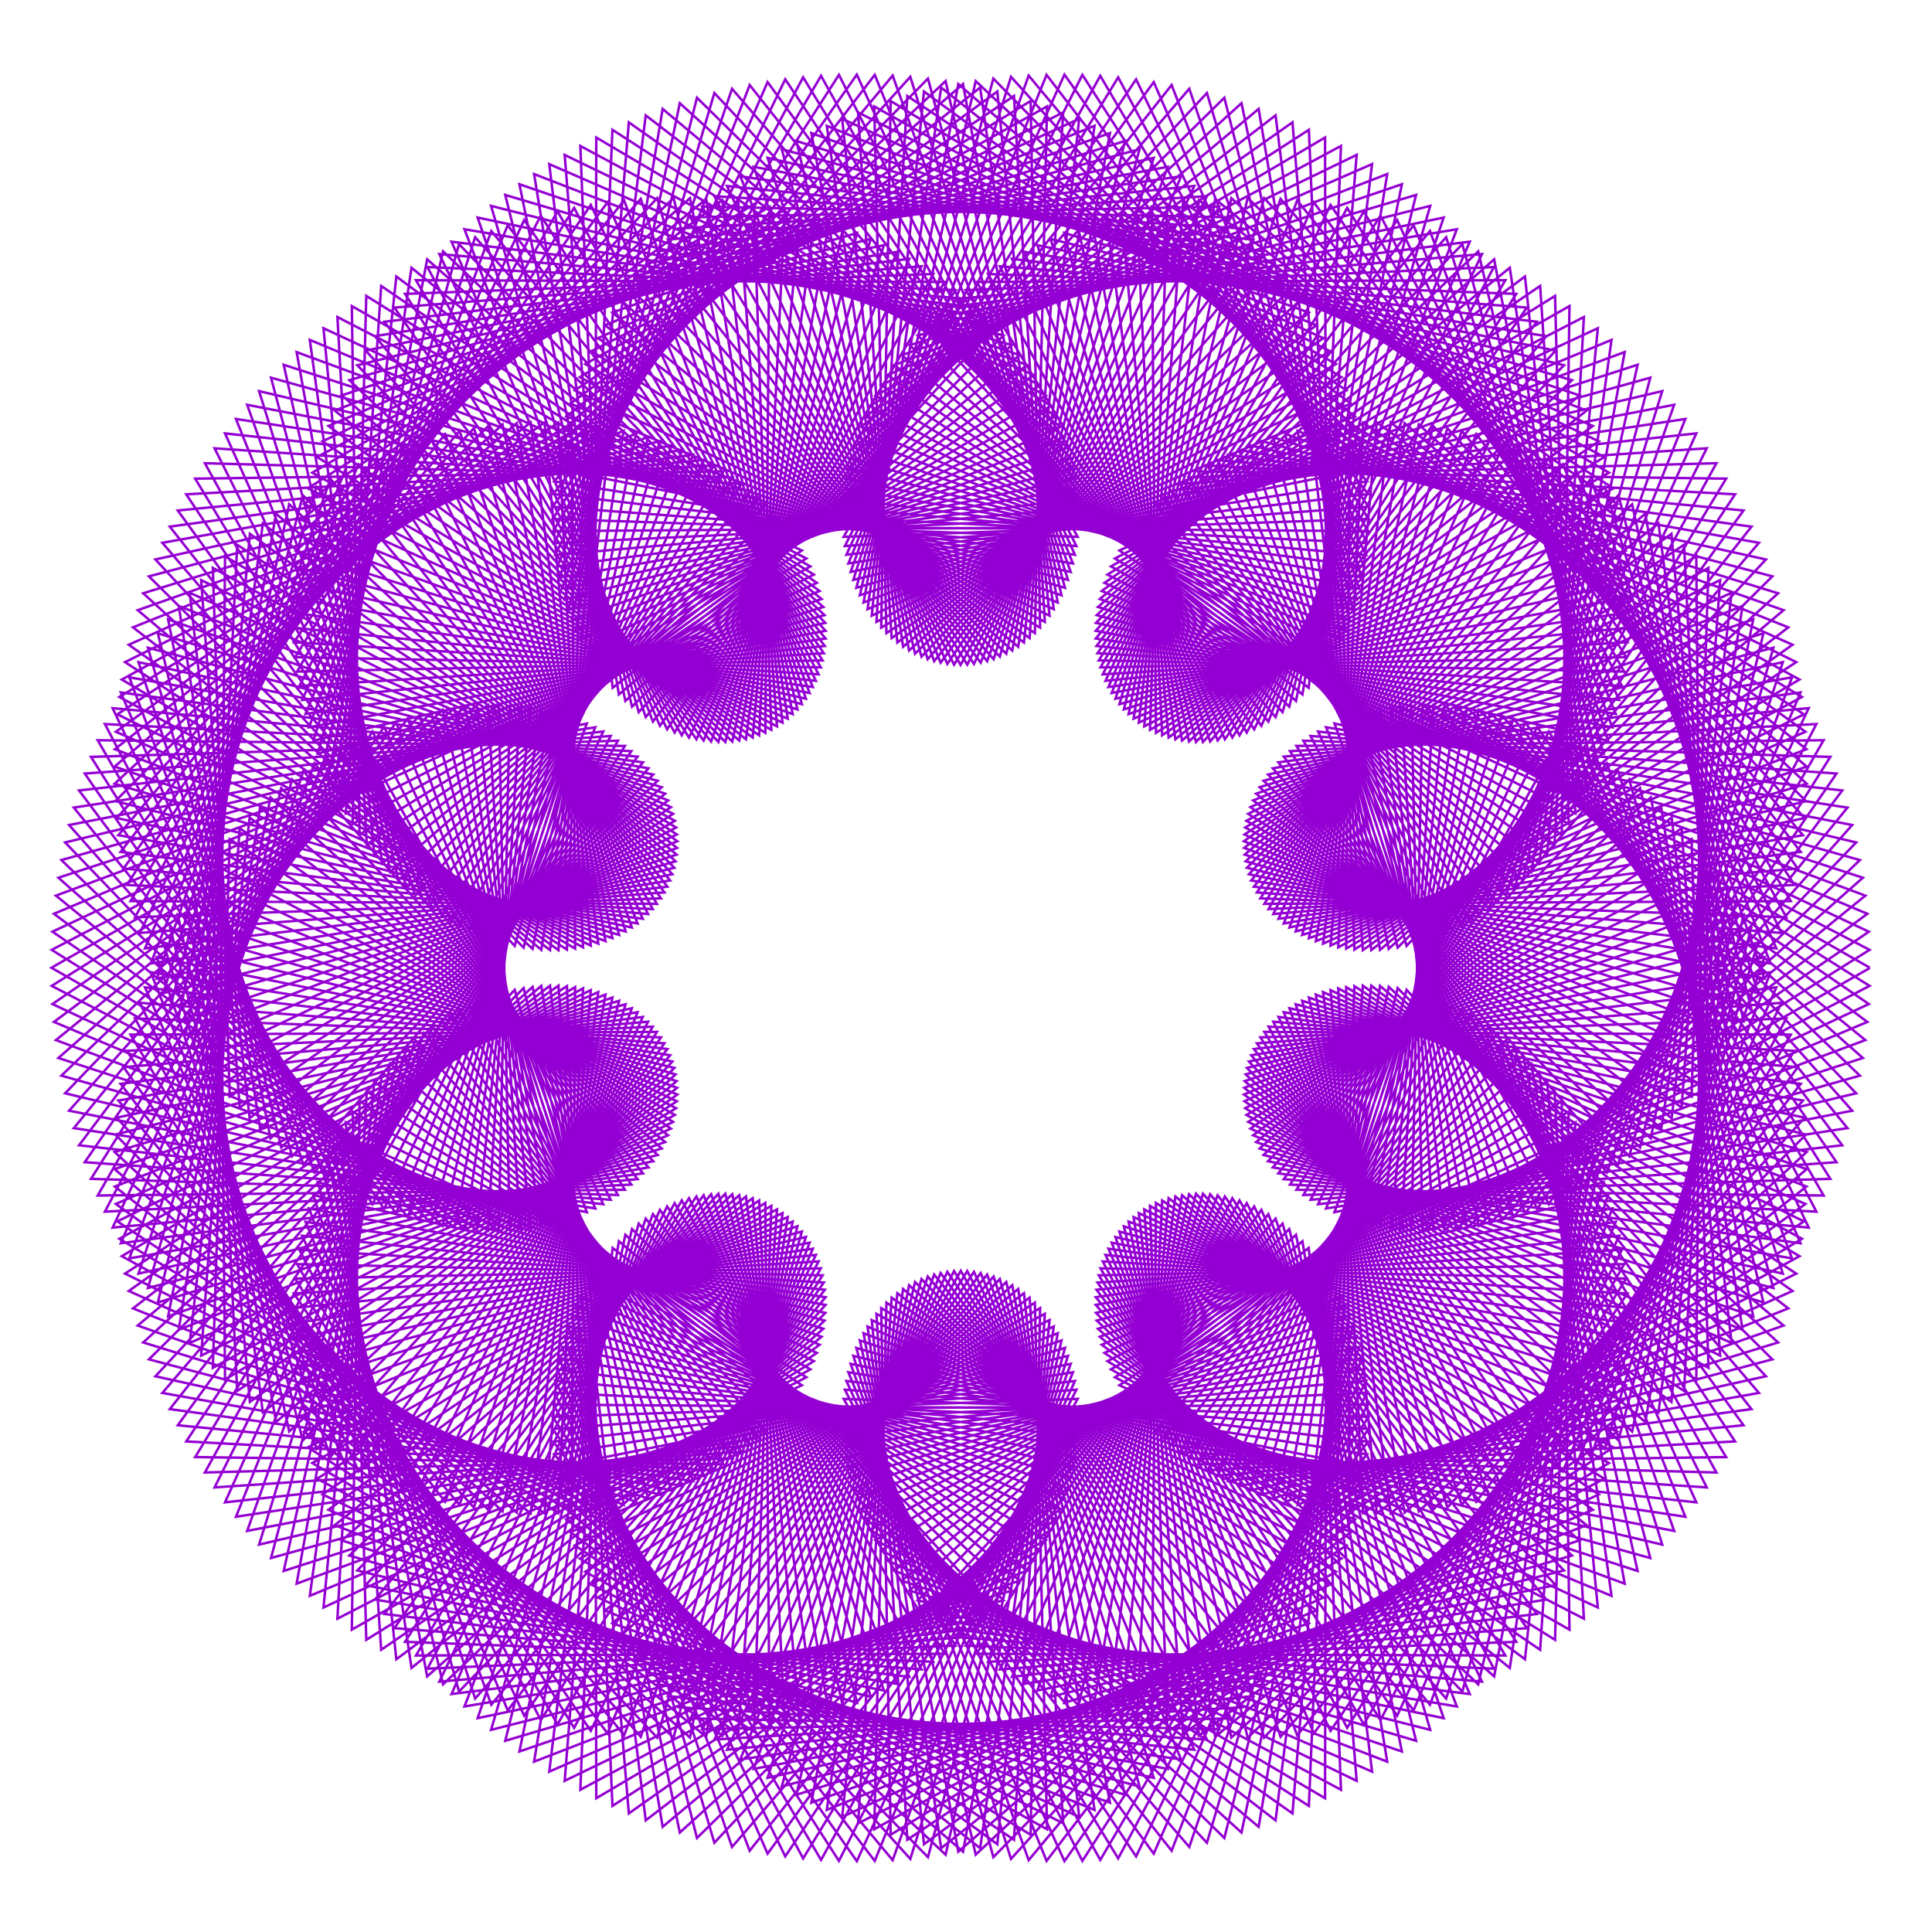<?xml version="1.0" encoding="utf-8"  standalone="no"?>
<svg 
 width="777" height="777"
 viewBox="0 0 777 777"
 xmlns="http://www.w3.org/2000/svg"
 xmlns:xlink="http://www.w3.org/1999/xlink"
>

<title>Gnuplot</title>
<desc>Produced by GNUPLOT 5.2 patchlevel 7 </desc>

<g id="gnuplot_canvas">

<rect x="0" y="0" width="777" height="777" fill="none"/>
<defs>

	<circle id='gpDot' r='0.5' stroke-width='0.5' stroke='currentColor'/>
	<path id='gpPt0' stroke-width='0.222' stroke='currentColor' d='M-1,0 h2 M0,-1 v2'/>
	<path id='gpPt1' stroke-width='0.222' stroke='currentColor' d='M-1,-1 L1,1 M1,-1 L-1,1'/>
	<path id='gpPt2' stroke-width='0.222' stroke='currentColor' d='M-1,0 L1,0 M0,-1 L0,1 M-1,-1 L1,1 M-1,1 L1,-1'/>
	<rect id='gpPt3' stroke-width='0.222' stroke='currentColor' x='-1' y='-1' width='2' height='2'/>
	<rect id='gpPt4' stroke-width='0.222' stroke='currentColor' fill='currentColor' x='-1' y='-1' width='2' height='2'/>
	<circle id='gpPt5' stroke-width='0.222' stroke='currentColor' cx='0' cy='0' r='1'/>
	<use xlink:href='#gpPt5' id='gpPt6' fill='currentColor' stroke='none'/>
	<path id='gpPt7' stroke-width='0.222' stroke='currentColor' d='M0,-1.33 L-1.33,0.67 L1.33,0.67 z'/>
	<use xlink:href='#gpPt7' id='gpPt8' fill='currentColor' stroke='none'/>
	<use xlink:href='#gpPt7' id='gpPt9' stroke='currentColor' transform='rotate(180)'/>
	<use xlink:href='#gpPt9' id='gpPt10' fill='currentColor' stroke='none'/>
	<use xlink:href='#gpPt3' id='gpPt11' stroke='currentColor' transform='rotate(45)'/>
	<use xlink:href='#gpPt11' id='gpPt12' fill='currentColor' stroke='none'/>
	<path id='gpPt13' stroke-width='0.222' stroke='currentColor' d='M0,1.330 L1.265,0.411 L0.782,-1.067 L-0.782,-1.076 L-1.265,0.411 z'/>
	<use xlink:href='#gpPt13' id='gpPt14' fill='currentColor' stroke='none'/>
	<filter id='textbox' filterUnits='objectBoundingBox' x='0' y='0' height='1' width='1'>
	  <feFlood flood-color='white' flood-opacity='1' result='bgnd'/>
	  <feComposite in='SourceGraphic' in2='bgnd' operator='atop'/>
	</filter>
	<filter id='greybox' filterUnits='objectBoundingBox' x='0' y='0' height='1' width='1'>
	  <feFlood flood-color='lightgrey' flood-opacity='1' result='grey'/>
	  <feComposite in='SourceGraphic' in2='grey' operator='atop'/>
	</filter>
</defs>
<g fill="none" color="white" stroke="currentColor" stroke-width="1.00" stroke-linecap="butt" stroke-linejoin="miter">
</g>
<g fill="none" color="black" stroke="currentColor" stroke-width="1.00" stroke-linecap="butt" stroke-linejoin="miter">
</g>
<g fill="none" color="black" stroke="currentColor" stroke-width="1.00" stroke-linecap="butt" stroke-linejoin="miter">
</g>
	<g id="gnuplot_plot_1" ><title>real(z(t)),imag(z(t))</title>
<g fill="none" color="black" stroke="currentColor" stroke-width="1.00" stroke-linecap="butt" stroke-linejoin="miter">
	<path stroke='rgb(148,   0, 211)'  d='M752.0,389.2 L567.7,283.8 L572.1,494.9 L751.9,382.0 L563.5,284.1 L576.5,494.9 L751.6,374.7 L559.3,284.6
		L580.9,494.7 L751.0,367.5 L555.3,285.3 L585.5,494.3 L750.2,360.2 L551.3,286.1 L590.0,493.7 L749.2,353.0
		L547.5,287.1 L594.7,493.0 L748.0,345.9 L543.8,288.3 L599.3,492.0 L746.5,338.8 L540.2,289.5 L604.0,490.8
		L744.9,331.8 L536.7,291.0 L608.7,489.5 L743.0,324.8 L533.3,292.5 L613.4,487.9 L740.9,317.9 L530.1,294.2
		L618.2,486.2 L738.6,311.1 L527.1,296.0 L622.9,484.3 L736.1,304.4 L524.2,297.9 L627.6,482.1 L733.4,297.7
		L521.4,300.0 L632.3,479.8 L730.5,291.2 L518.8,302.1 L637.0,477.2 L727.4,284.8 L516.3,304.3 L641.6,474.5
		L724.1,278.5 L514.1,306.6 L646.2,471.5 L720.7,272.4 L511.9,309.0 L650.7,468.4 L717.0,266.3 L510.0,311.5
		L655.2,465.0 L713.2,260.5 L508.2,314.0 L659.6,461.5 L709.2,254.7 L506.6,316.6 L663.9,457.8 L705.1,249.1
		L505.2,319.2 L668.1,453.8 L700.8,243.7 L504.0,321.9 L672.3,449.7 L696.4,238.4 L502.9,324.6 L676.3,445.4
		L691.8,233.3 L502.0,327.3 L680.3,441.0 L687.1,228.4 L501.3,330.1 L684.1,436.3 L682.2,223.7 L500.8,332.8
		L687.8,431.5 L677.3,219.1 L500.5,335.6 L691.3,426.6 L672.2,214.7 L500.3,338.3 L694.8,421.4 L667.0,210.5
		L500.4,341.0 L698.0,416.1 L661.7,206.6 L500.6,343.7 L701.2,410.7 L656.4,202.8 L501.0,346.4 L704.2,405.1
		L650.9,199.2 L501.5,349.0 L707.0,399.4 L645.4,195.8 L502.3,351.6 L709.6,393.5 L639.8,192.6 L503.2,354.1
		L712.1,387.5 L634.1,189.6 L504.3,356.6 L714.4,381.4 L628.5,186.8 L505.5,358.9 L716.5,375.2 L622.7,184.3
		L506.9,361.3 L718.4,368.9 L616.9,181.9 L508.5,363.5 L720.2,362.4 L611.2,179.8 L510.2,365.6 L721.7,355.9
		L605.3,177.9 L512.1,367.6 L723.0,349.3 L599.5,176.1 L514.2,369.5 L724.2,342.6 L593.7,174.6 L516.3,371.4
		L725.1,335.9 L587.9,173.3 L518.6,373.0 L725.8,329.0 L582.1,172.2 L521.1,374.6 L726.3,322.2 L576.4,171.4
		L523.7,376.0 L726.6,315.2 L570.6,170.7 L526.4,377.3 L726.6,308.3 L564.9,170.2 L529.2,378.5 L726.5,301.3
		L559.3,169.9 L532.1,379.5 L726.1,294.3 L553.7,169.9 L535.1,380.3 L725.5,287.3 L548.2,170.0 L538.2,381.0
		L724.7,280.3 L542.8,170.3 L541.4,381.5 L723.7,273.3 L537.4,170.8 L544.7,381.9 L722.4,266.3 L532.1,171.5
		L548.1,382.1 L720.9,259.3 L527.0,172.3 L551.5,382.1 L719.2,252.3 L521.9,173.3 L555.0,382.0 L717.3,245.4
		L516.9,174.5 L558.5,381.6 L715.1,238.6 L512.1,175.9 L562.1,381.1 L712.8,231.8 L507.3,177.4 L565.7,380.4
		L710.2,225.0 L502.7,179.1 L569.4,379.5 L707.4,218.3 L498.3,180.9 L573.1,378.4 L704.4,211.8 L493.9,182.9
		L576.8,377.2 L701.2,205.3 L489.7,185.0 L580.4,375.7 L697.8,198.8 L485.7,187.2 L584.1,374.1 L694.2,192.5
		L481.8,189.6 L587.8,372.2 L690.3,186.3 L478.1,192.0 L591.5,370.2 L686.4,180.3 L474.5,194.6 L595.1,368.0
		L682.2,174.3 L471.1,197.3 L598.7,365.6 L677.8,168.5 L467.9,200.1 L602.2,363.0 L673.3,162.8 L464.8,202.9
		L605.7,360.2 L668.5,157.3 L461.9,205.8 L609.2,357.2 L663.7,151.9 L459.2,208.8 L612.5,354.0 L658.6,146.7
		L456.7,211.9 L615.8,350.7 L653.4,141.6 L454.3,215.0 L619.0,347.2 L648.1,136.7 L452.2,218.2 L622.2,343.5
		L642.6,132.0 L450.2,221.4 L625.2,339.6 L637.0,127.5 L448.4,224.6 L628.1,335.6 L631.2,123.1 L446.8,227.8
		L630.9,331.4 L625.4,119.0 L445.4,231.1 L633.6,327.1 L619.4,115.0 L444.2,234.4 L636.1,322.6 L613.3,111.2
		L443.1,237.7 L638.5,317.9 L607.2,107.7 L442.3,240.9 L640.8,313.1 L600.9,104.3 L441.6,244.1 L642.9,308.1
		L594.5,101.1 L441.1,247.4 L644.9,303.1 L588.1,98.2 L440.8,250.5 L646.7,297.9 L581.6,95.4 L440.7,253.7
		L648.4,292.5 L575.1,92.9 L440.7,256.8 L649.8,287.1 L568.5,90.6 L441.0,259.8 L651.2,281.5 L561.9,88.5
		L441.4,262.7 L652.3,275.9 L555.2,86.7 L441.9,265.6 L653.2,270.1 L548.5,85.0 L442.6,268.4 L654.0,264.3
		L541.8,83.6 L443.5,271.2 L654.5,258.3 L535.1,82.4 L444.6,273.8 L654.9,252.4 L528.4,81.4 L445.8,276.3
		L655.1,246.3 L521.7,80.6 L447.1,278.7 L655.0,240.2 L515.0,80.0 L448.6,281.0 L654.8,234.0 L508.4,79.7
		L450.2,283.2 L654.3,227.8 L501.8,79.6 L452.0,285.3 L653.7,221.5 L495.2,79.7 L453.9,287.2 L652.8,215.3
		L488.7,80.0 L455.9,289.0 L651.7,209.0 L482.2,80.5 L458.0,290.6 L650.4,202.7 L475.8,81.2 L460.2,292.1
		L648.9,196.4 L469.5,82.1 L462.5,293.5 L647.1,190.1 L463.2,83.2 L464.9,294.7 L645.2,183.8 L457.1,84.5
		L467.4,295.7 L643.0,177.5 L451.1,86.0 L470.0,296.6 L640.6,171.3 L445.1,87.7 L472.7,297.3 L638.1,165.1
		L439.3,89.5 L475.4,297.8 L635.2,159.0 L433.6,91.5 L478.2,298.2 L632.2,152.9 L428.0,93.7 L481.0,298.4
		L629.0,146.9 L422.5,96.1 L483.8,298.4 L625.6,141.0 L417.2,98.6 L486.7,298.2 L621.9,135.2 L412.0,101.3
		L489.7,297.8 L618.1,129.4 L407.0,104.1 L492.6,297.3 L614.1,123.7 L402.1,107.1 L495.6,296.6 L609.8,118.2
		L397.4,110.2 L498.5,295.7 L605.4,112.7 L392.8,113.4 L501.4,294.6 L600.8,107.4 L388.4,116.7 L504.4,293.3
		L596.0,102.2 L384.2,120.2 L507.3,291.9 L591.1,97.2 L380.2,123.7 L510.1,290.2 L585.9,92.2 L376.3,127.4
		L513.0,288.4 L580.6,87.5 L372.6,131.1 L515.8,286.4 L575.2,82.8 L369.1,134.9 L518.5,284.2 L569.5,78.4
		L365.8,138.8 L521.2,281.9 L563.8,74.1 L362.7,142.8 L523.8,279.3 L557.9,70.0 L359.7,146.8 L526.3,276.6
		L551.8,66.0 L357.0,150.8 L528.7,273.8 L545.6,62.3 L354.4,154.9 L531.0,270.7 L539.3,58.7 L352.1,159.1
		L533.3,267.5 L532.9,55.3 L349.9,163.2 L535.4,264.2 L526.4,52.2 L348.0,167.4 L537.4,260.7 L519.8,49.2
		L346.2,171.6 L539.3,257.0 L513.0,46.4 L344.6,175.8 L541.1,253.3 L506.2,43.8 L343.3,180.0 L542.7,249.3
		L499.3,41.5 L342.1,184.1 L544.2,245.3 L492.4,39.3 L341.1,188.3 L545.6,241.1 L485.4,37.4 L340.3,192.4
		L546.7,236.8 L478.3,35.7 L339.7,196.4 L547.8,232.3 L471.2,34.2 L339.3,200.5 L548.6,227.8 L464.0,33.0
		L339.0,204.4 L549.4,223.2 L456.9,31.9 L338.9,208.3 L549.9,218.4 L449.7,31.1 L339.1,212.1 L550.2,213.6
		L442.5,30.5 L339.3,215.9 L550.4,208.7 L435.3,30.1 L339.8,219.6 L550.4,203.8 L428.1,30.0 L340.4,223.1
		L550.2,198.7 L420.9,30.1 L341.2,226.6 L549.8,193.6 L413.7,30.4 L342.1,230.0 L549.2,188.5 L406.6,30.9
		L343.2,233.2 L548.4,183.3 L399.5,31.6 L344.4,236.4 L547.4,178.1 L392.4,32.6 L345.8,239.4 L546.3,172.8
		L385.4,33.8 L347.3,242.3 L544.9,167.5 L378.5,35.2 L348.9,245.0 L543.3,162.3 L371.6,36.8 L350.6,247.6
		L541.5,157.0 L364.9,38.6 L352.5,250.1 L539.5,151.7 L358.2,40.6 L354.4,252.4 L537.3,146.4 L351.6,42.8
		L356.5,254.6 L534.8,141.2 L345.1,45.2 L358.6,256.6 L532.2,136.0 L338.7,47.8 L360.9,258.4 L529.4,130.8
		L332.5,50.6 L363.2,260.1 L526.4,125.7 L326.3,53.5 L365.6,261.6 L523.1,120.6 L320.3,56.7 L368.0,262.9
		L519.7,115.6 L314.4,60.0 L370.6,264.1 L516.1,110.7 L308.7,63.5 L373.1,265.1 L512.3,105.9 L303.1,67.1
		L375.7,265.9 L508.2,101.1 L297.7,70.9 L378.3,266.5 L504.0,96.4 L292.4,74.8 L381.0,267.0 L499.6,91.9
		L287.3,78.9 L383.7,267.3 L495.1,87.4 L282.4,83.1 L386.3,267.4 L490.3,83.1 L277.6,87.4 L389.0,267.3
		L485.4,78.9 L273.1,91.9 L391.7,267.0 L480.3,74.8 L268.7,96.4 L394.4,266.5 L475.0,70.9 L264.5,101.1
		L397.0,265.9 L469.6,67.1 L260.4,105.9 L399.6,265.1 L464.0,63.5 L256.6,110.7 L402.1,264.1 L458.3,60.0
		L253.0,115.6 L404.7,262.9 L452.4,56.7 L249.6,120.6 L407.1,261.6 L446.4,53.5 L246.3,125.7 L409.5,260.1
		L440.2,50.6 L243.3,130.8 L411.8,258.4 L434.0,47.8 L240.5,136.0 L414.1,256.6 L427.6,45.2 L237.9,141.2
		L416.2,254.6 L421.1,42.8 L235.4,146.4 L418.3,252.4 L414.5,40.6 L233.2,151.7 L420.2,250.1 L407.8,38.6
		L231.2,157.0 L422.1,247.6 L401.1,36.8 L229.4,162.3 L423.8,245.0 L394.2,35.2 L227.8,167.5 L425.4,242.3
		L387.3,33.8 L226.4,172.8 L426.9,239.4 L380.3,32.6 L225.3,178.1 L428.3,236.4 L373.2,31.6 L224.3,183.3
		L429.5,233.2 L366.1,30.9 L223.5,188.5 L430.6,230.0 L359.0,30.4 L222.9,193.6 L431.5,226.6 L351.8,30.1
		L222.5,198.7 L432.3,223.1 L344.6,30.0 L222.3,203.8 L432.9,219.6 L337.4,30.1 L222.3,208.7 L433.4,215.9
		L330.2,30.5 L222.5,213.6 L433.6,212.1 L323.0,31.1 L222.8,218.4 L433.8,208.3 L315.8,31.9 L223.3,223.2
		L433.7,204.4 L308.7,33.0 L224.1,227.8 L433.4,200.5 L301.5,34.2 L224.9,232.3 L433.0,196.4 L294.4,35.7
		L226.0,236.8 L432.4,192.4 L287.3,37.4 L227.1,241.1 L431.6,188.3 L280.3,39.3 L228.5,245.3 L430.6,184.1
		L273.4,41.5 L230.0,249.3 L429.4,180.0 L266.5,43.8 L231.6,253.3 L428.1,175.8 L259.7,46.4 L233.4,257.0
		L426.5,171.6 L252.9,49.2 L235.3,260.7 L424.7,167.4 L246.3,52.2 L237.3,264.2 L422.8,163.2 L239.8,55.3
		L239.4,267.5 L420.6,159.1 L233.4,58.7 L241.7,270.7 L418.3,154.9 L227.1,62.3 L244.0,273.8 L415.7,150.8
		L220.9,66.0 L246.4,276.6 L413.0,146.8 L214.8,70.0 L248.9,279.3 L410.0,142.8 L208.9,74.1 L251.5,281.9
		L406.9,138.8 L203.2,78.4 L254.2,284.2 L403.6,134.9 L197.5,82.8 L256.9,286.4 L400.1,131.1 L192.1,87.5
		L259.7,288.4 L396.4,127.4 L186.8,92.2 L262.6,290.2 L392.5,123.7 L181.6,97.2 L265.4,291.9 L388.5,120.2
		L176.7,102.2 L268.3,293.3 L384.3,116.7 L171.9,107.4 L271.3,294.6 L379.9,113.4 L167.3,112.7 L274.2,295.7
		L375.3,110.2 L162.9,118.2 L277.1,296.6 L370.6,107.1 L158.6,123.7 L280.1,297.3 L365.7,104.1 L154.6,129.4
		L283.0,297.8 L360.7,101.3 L150.8,135.2 L286.0,298.2 L355.5,98.6 L147.1,141.0 L288.9,298.4 L350.2,96.1
		L143.7,146.9 L291.7,298.4 L344.7,93.7 L140.5,152.9 L294.5,298.2 L339.1,91.5 L137.5,159.0 L297.3,297.8
		L333.4,89.5 L134.6,165.1 L300.0,297.3 L327.6,87.7 L132.1,171.3 L302.7,296.6 L321.6,86.0 L129.7,177.5
		L305.3,295.7 L315.6,84.5 L127.5,183.8 L307.8,294.7 L309.5,83.2 L125.6,190.1 L310.2,293.5 L303.2,82.1
		L123.8,196.4 L312.5,292.1 L296.9,81.2 L122.3,202.7 L314.7,290.6 L290.5,80.5 L121.0,209.0 L316.8,289.0
		L284.0,80.0 L119.9,215.3 L318.8,287.2 L277.5,79.7 L119.0,221.5 L320.7,285.3 L270.9,79.6 L118.4,227.8
		L322.5,283.2 L264.3,79.7 L117.9,234.0 L324.1,281.0 L257.7,80.0 L117.7,240.2 L325.6,278.7 L251.0,80.6
		L117.6,246.3 L326.9,276.3 L244.3,81.4 L117.8,252.4 L328.1,273.8 L237.6,82.4 L118.2,258.3 L329.2,271.2
		L230.9,83.6 L118.7,264.3 L330.1,268.4 L224.2,85.0 L119.5,270.1 L330.8,265.6 L217.5,86.7 L120.4,275.9
		L331.3,262.7 L210.8,88.5 L121.5,281.5 L331.7,259.8 L204.2,90.6 L122.9,287.1 L332.0,256.8 L197.6,92.9
		L124.3,292.5 L332.0,253.7 L191.1,95.4 L126.0,297.9 L331.9,250.5 L184.6,98.2 L127.8,303.1 L331.6,247.4
		L178.2,101.1 L129.8,308.1 L331.1,244.1 L171.8,104.3 L131.9,313.1 L330.4,240.9 L165.5,107.7 L134.2,317.9
		L329.6,237.7 L159.4,111.2 L136.6,322.6 L328.5,234.4 L153.3,115.0 L139.1,327.1 L327.3,231.1 L147.3,119.0
		L141.8,331.4 L325.9,227.8 L141.5,123.1 L144.6,335.6 L324.3,224.6 L135.7,127.5 L147.5,339.6 L322.5,221.4
		L130.1,132.0 L150.5,343.5 L320.5,218.2 L124.6,136.7 L153.7,347.2 L318.4,215.0 L119.3,141.6 L156.9,350.7
		L316.0,211.9 L114.1,146.7 L160.2,354.0 L313.5,208.8 L109.0,151.9 L163.5,357.2 L310.8,205.8 L104.2,157.3
		L167.0,360.2 L307.9,202.9 L99.4,162.8 L170.5,363.0 L304.8,200.1 L94.9,168.5 L174.0,365.6 L301.6,197.3
		L90.5,174.3 L177.6,368.0 L298.2,194.6 L86.3,180.3 L181.2,370.2 L294.6,192.0 L82.4,186.3 L184.9,372.2
		L290.9,189.6 L78.5,192.5 L188.6,374.1 L287.0,187.2 L74.9,198.8 L192.3,375.7 L283.0,185.0 L71.5,205.3
		L195.9,377.2 L278.8,182.9 L68.3,211.8 L199.6,378.4 L274.4,180.9 L65.3,218.3 L203.3,379.5 L270.0,179.1
		L62.5,225.0 L207.0,380.4 L265.4,177.4 L59.9,231.8 L210.6,381.1 L260.6,175.9 L57.6,238.6 L214.2,381.6
		L255.8,174.5 L55.4,245.4 L217.7,382.0 L250.8,173.3 L53.5,252.3 L221.2,382.1 L245.7,172.3 L51.8,259.3
		L224.6,382.1 L240.6,171.5 L50.3,266.3 L228.0,381.9 L235.3,170.8 L49.0,273.3 L231.3,381.5 L229.9,170.3
		L48.0,280.3 L234.5,381.0 L224.5,170.0 L47.2,287.3 L237.6,380.3 L219.0,169.9 L46.6,294.3 L240.6,379.5
		L213.4,169.9 L46.2,301.3 L243.5,378.5 L207.8,170.2 L46.1,308.3 L246.3,377.3 L202.1,170.7 L46.1,315.2
		L249.0,376.0 L196.3,171.4 L46.4,322.2 L251.6,374.6 L190.6,172.2 L46.9,329.0 L254.1,373.0 L184.8,173.3
		L47.6,335.9 L256.4,371.4 L179.0,174.6 L48.5,342.6 L258.5,369.5 L173.2,176.1 L49.7,349.3 L260.6,367.6
		L167.4,177.9 L51.0,355.9 L262.5,365.6 L161.5,179.8 L52.5,362.4 L264.2,363.5 L155.8,181.9 L54.3,368.9
		L265.8,361.3 L150.0,184.3 L56.2,375.2 L267.2,358.9 L144.2,186.8 L58.3,381.4 L268.4,356.6 L138.6,189.6
		L60.6,387.5 L269.5,354.1 L132.9,192.6 L63.1,393.5 L270.4,351.6 L127.3,195.8 L65.7,399.4 L271.2,349.0
		L121.8,199.2 L68.5,405.1 L271.7,346.4 L116.3,202.8 L71.5,410.7 L272.1,343.7 L111.0,206.6 L74.7,416.1
		L272.3,341.0 L105.7,210.5 L77.9,421.4 L272.4,338.3 L100.5,214.7 L81.4,426.6 L272.2,335.6 L95.4,219.1
		L84.9,431.5 L271.9,332.8 L90.5,223.7 L88.6,436.3 L271.4,330.1 L85.6,228.4 L92.4,441.0 L270.7,327.3
		L80.9,233.3 L96.4,445.4 L269.8,324.6 L76.3,238.4 L100.4,449.7 L268.7,321.9 L71.9,243.7 L104.6,453.8
		L267.5,319.2 L67.6,249.1 L108.8,457.8 L266.1,316.6 L63.5,254.7 L113.1,461.5 L264.5,314.0 L59.5,260.5
		L117.5,465.0 L262.7,311.5 L55.7,266.3 L122.0,468.4 L260.8,309.0 L52.0,272.4 L126.5,471.5 L258.6,306.6
		L48.6,278.5 L131.1,474.5 L256.4,304.3 L45.3,284.8 L135.7,477.2 L253.9,302.1 L42.2,291.2 L140.4,479.8
		L251.3,300.0 L39.3,297.7 L145.1,482.1 L248.5,297.9 L36.6,304.4 L149.8,484.3 L245.6,296.0 L34.1,311.1
		L154.5,486.2 L242.6,294.2 L31.8,317.9 L159.3,487.9 L239.4,292.5 L29.7,324.8 L164.0,489.5 L236.0,291.0
		L27.8,331.8 L168.7,490.8 L232.5,289.5 L26.2,338.8 L173.4,492.0 L228.9,288.3 L24.7,345.9 L178.0,493.0
		L225.2,287.1 L23.5,353.0 L182.7,493.7 L221.4,286.1 L22.5,360.2 L187.2,494.3 L217.4,285.3 L21.7,367.5
		L191.8,494.7 L213.4,284.6 L21.1,374.7 L196.2,494.9 L209.2,284.1 L20.8,382.0 L200.6,494.9 L205.0,283.8
		L20.7,389.2 L205.0,494.7 L200.6,283.6 L20.8,396.5 L209.2,494.4 L196.2,283.6 L21.1,403.8 L213.4,493.9
		L191.8,283.8 L21.7,411.0 L217.4,493.2 L187.2,284.2 L22.5,418.3 L221.4,492.4 L182.7,284.8 L23.5,425.5
		L225.2,491.4 L178.0,285.5 L24.7,432.6 L228.9,490.2 L173.4,286.5 L26.2,439.7 L232.5,489.0 L168.7,287.7
		L27.8,446.7 L236.0,487.5 L164.0,289.0 L29.7,453.7 L239.4,486.0 L159.3,290.6 L31.8,460.6 L242.6,484.3
		L154.5,292.3 L34.1,467.4 L245.6,482.5 L149.8,294.2 L36.6,474.1 L248.5,480.6 L145.1,296.4 L39.3,480.8
		L251.3,478.5 L140.4,298.7 L42.2,487.3 L253.9,476.4 L135.7,301.3 L45.3,493.7 L256.4,474.2 L131.1,304.0
		L48.6,500.0 L258.6,471.9 L126.5,307.0 L52.0,506.1 L260.8,469.5 L122.0,310.1 L55.7,512.2 L262.7,467.0
		L117.5,313.5 L59.5,518.0 L264.5,464.5 L113.1,317.0 L63.5,523.8 L266.1,461.9 L108.8,320.7 L67.6,529.4
		L267.5,459.3 L104.6,324.7 L71.9,534.8 L268.7,456.6 L100.4,328.8 L76.3,540.1 L269.8,453.9 L96.4,333.1
		L80.9,545.2 L270.7,451.2 L92.4,337.5 L85.6,550.1 L271.4,448.4 L88.6,342.2 L90.5,554.8 L271.9,445.7
		L84.9,347.0 L95.4,559.4 L272.2,442.9 L81.4,351.9 L100.5,563.8 L272.4,440.2 L77.9,357.1 L105.7,568.0
		L272.3,437.5 L74.7,362.4 L111.0,571.9 L272.1,434.8 L71.5,367.8 L116.3,575.7 L271.7,432.1 L68.5,373.4
		L121.8,579.3 L271.2,429.5 L65.7,379.1 L127.3,582.7 L270.4,426.9 L63.1,385.0 L132.9,585.9 L269.5,424.4
		L60.6,391.0 L138.6,588.9 L268.4,421.9 L58.3,397.1 L144.2,591.7 L267.2,419.6 L56.2,403.3 L150.0,594.2
		L265.8,417.2 L54.3,409.6 L155.8,596.6 L264.2,415.0 L52.5,416.1 L161.5,598.7 L262.5,412.9 L51.0,422.6
		L167.4,600.6 L260.6,410.9 L49.7,429.2 L173.2,602.4 L258.5,409.0 L48.5,435.9 L179.0,603.9 L256.4,407.1
		L47.6,442.6 L184.8,605.2 L254.1,405.5 L46.9,449.5 L190.6,606.3 L251.6,403.9 L46.4,456.3 L196.3,607.1
		L249.0,402.5 L46.1,463.3 L202.1,607.8 L246.3,401.2 L46.1,470.2 L207.8,608.3 L243.5,400.0 L46.2,477.2
		L213.4,608.6 L240.6,399.0 L46.6,484.2 L219.0,608.6 L237.6,398.2 L47.2,491.2 L224.5,608.5 L234.5,397.5
		L48.0,498.2 L229.9,608.2 L231.3,397.0 L49.0,505.2 L235.3,607.7 L228.0,396.6 L50.3,512.2 L240.6,607.0
		L224.6,396.4 L51.8,519.2 L245.7,606.2 L221.2,396.4 L53.5,526.2 L250.8,605.2 L217.7,396.5 L55.4,533.1
		L255.8,604.0 L214.2,396.9 L57.6,539.9 L260.6,602.6 L210.6,397.4 L59.9,546.7 L265.4,601.1 L207.0,398.1
		L62.5,553.5 L270.0,599.4 L203.3,399.0 L65.3,560.2 L274.4,597.6 L199.6,400.1 L68.3,566.7 L278.8,595.6
		L195.9,401.3 L71.5,573.2 L283.0,593.5 L192.3,402.8 L74.9,579.7 L287.0,591.3 L188.6,404.4 L78.5,586.0
		L290.9,588.9 L184.9,406.3 L82.4,592.2 L294.6,586.5 L181.2,408.3 L86.3,598.2 L298.2,583.9 L177.6,410.5
		L90.5,604.2 L301.6,581.2 L174.0,412.9 L94.9,610.0 L304.8,578.4 L170.5,415.5 L99.4,615.7 L307.9,575.6
		L167.0,418.3 L104.2,621.2 L310.8,572.7 L163.5,421.3 L109.0,626.6 L313.5,569.7 L160.2,424.5 L114.1,631.8
		L316.0,566.6 L156.9,427.8 L119.3,636.9 L318.4,563.5 L153.7,431.3 L124.6,641.8 L320.5,560.3 L150.5,435.0
		L130.1,646.5 L322.5,557.1 L147.5,438.9 L135.7,651.0 L324.3,553.9 L144.6,442.9 L141.5,655.4 L325.9,550.7
		L141.8,447.1 L147.3,659.5 L327.3,547.4 L139.1,451.4 L153.3,663.5 L328.5,544.1 L136.6,455.9 L159.4,667.3
		L329.6,540.8 L134.2,460.6 L165.5,670.8 L330.4,537.6 L131.9,465.4 L171.8,674.2 L331.1,534.4 L129.8,470.4
		L178.2,677.4 L331.6,531.1 L127.8,475.4 L184.6,680.3 L331.9,528.0 L126.0,480.6 L191.1,683.1 L332.0,524.8
		L124.3,486.0 L197.6,685.6 L332.0,521.7 L122.9,491.4 L204.2,687.9 L331.7,518.7 L121.5,497.0 L210.8,690.0
		L331.3,515.8 L120.4,502.6 L217.5,691.8 L330.8,512.9 L119.5,508.4 L224.2,693.5 L330.1,510.1 L118.7,514.2
		L230.9,694.9 L329.2,507.3 L118.2,520.2 L237.6,696.1 L328.1,504.7 L117.8,526.1 L244.3,697.1 L326.9,502.2
		L117.6,532.2 L251.0,697.9 L325.6,499.8 L117.7,538.3 L257.7,698.5 L324.1,497.5 L117.9,544.5 L264.3,698.8
		L322.5,495.3 L118.4,550.7 L270.9,698.9 L320.7,493.2 L119.0,557.0 L277.5,698.8 L318.8,491.3 L119.9,563.2
		L284.0,698.5 L316.8,489.5 L121.0,569.5 L290.5,698.0 L314.7,487.9 L122.3,575.8 L296.9,697.3 L312.5,486.4
		L123.8,582.1 L303.2,696.4 L310.2,485.0 L125.6,588.4 L309.5,695.3 L307.8,483.8 L127.5,594.7 L315.6,694.0
		L305.3,482.8 L129.7,601.0 L321.6,692.5 L302.7,481.9 L132.1,607.2 L327.6,690.8 L300.0,481.2 L134.6,613.4
		L333.4,689.0 L297.3,480.7 L137.5,619.5 L339.1,687.0 L294.5,480.3 L140.5,625.6 L344.7,684.8 L291.7,480.1
		L143.7,631.6 L350.2,682.4 L288.9,480.1 L147.1,637.5 L355.5,679.9 L286.0,480.3 L150.8,643.3 L360.7,677.2
		L283.0,480.7 L154.6,649.1 L365.7,674.4 L280.1,481.2 L158.6,654.8 L370.6,671.4 L277.1,481.9 L162.9,660.3
		L375.3,668.3 L274.2,482.8 L167.3,665.8 L379.9,665.1 L271.3,483.9 L171.9,671.1 L384.3,661.8 L268.3,485.2
		L176.7,676.3 L388.5,658.3 L265.4,486.6 L181.6,681.3 L392.5,654.8 L262.6,488.3 L186.8,686.3 L396.4,651.1
		L259.7,490.1 L192.1,691.0 L400.1,647.4 L256.9,492.1 L197.5,695.7 L403.6,643.6 L254.2,494.3 L203.2,700.1
		L406.9,639.7 L251.5,496.6 L208.9,704.4 L410.0,635.7 L248.9,499.2 L214.8,708.5 L413.0,631.7 L246.4,501.9
		L220.9,712.5 L415.7,627.7 L244.0,504.7 L227.1,716.2 L418.3,623.6 L241.7,507.8 L233.4,719.8 L420.6,619.4
		L239.4,511.0 L239.8,723.2 L422.8,615.3 L237.3,514.3 L246.3,726.3 L424.7,611.1 L235.3,517.8 L252.9,729.3
		L426.5,606.9 L233.4,521.5 L259.7,732.1 L428.1,602.7 L231.6,525.2 L266.5,734.7 L429.4,598.5 L230.0,529.2
		L273.4,737.0 L430.6,594.4 L228.5,533.2 L280.3,739.2 L431.6,590.2 L227.1,537.4 L287.3,741.1 L432.4,586.1
		L226.0,541.7 L294.4,742.8 L433.0,582.1 L224.9,546.2 L301.5,744.3 L433.4,578.0 L224.1,550.7 L308.7,745.5
		L433.7,574.1 L223.3,555.3 L315.8,746.6 L433.8,570.2 L222.8,560.1 L323.0,747.4 L433.6,566.4 L222.5,564.9
		L330.2,748.0 L433.4,562.6 L222.3,569.8 L337.4,748.4 L432.9,558.9 L222.3,574.7 L344.6,748.5 L432.3,555.4
		L222.5,579.8 L351.8,748.4 L431.5,551.9 L222.9,584.9 L359.0,748.1 L430.6,548.5 L223.5,590.0 L366.1,747.6
		L429.5,545.3 L224.3,595.2 L373.2,746.9 L428.3,542.1 L225.3,600.4 L380.3,745.9 L426.9,539.1 L226.4,605.7
		L387.3,744.7 L425.4,536.2 L227.8,611.0 L394.2,743.3 L423.8,533.5 L229.4,616.2 L401.1,741.7 L422.1,530.9
		L231.2,621.5 L407.8,739.9 L420.2,528.4 L233.2,626.8 L414.5,737.9 L418.3,526.1 L235.4,632.1 L421.1,735.7
		L416.2,523.9 L237.9,637.3 L427.6,733.3 L414.1,521.9 L240.5,642.5 L434.0,730.7 L411.8,520.1 L243.3,647.7
		L440.2,727.9 L409.5,518.4 L246.3,652.8 L446.4,725.0 L407.1,516.9 L249.6,657.9 L452.4,721.8 L404.7,515.6
		L253.0,662.9 L458.3,718.5 L402.1,514.4 L256.6,667.8 L464.0,715.0 L399.6,513.4 L260.4,672.6 L469.6,711.4
		L397.0,512.6 L264.5,677.4 L475.0,707.6 L394.4,512.0 L268.7,682.1 L480.3,703.7 L391.7,511.5 L273.1,686.6
		L485.4,699.6 L389.0,511.2 L277.6,691.1 L490.3,695.4 L386.4,511.1 L282.4,695.4 L495.1,691.1 L383.7,511.2
		L287.3,699.6 L499.6,686.6 L381.0,511.5 L292.4,703.7 L504.0,682.1 L378.3,512.0 L297.7,707.6 L508.2,677.4
		L375.7,512.6 L303.1,711.4 L512.3,672.6 L373.1,513.4 L308.7,715.0 L516.1,667.8 L370.6,514.4 L314.4,718.5
		L519.7,662.9 L368.0,515.6 L320.3,721.8 L523.1,657.9 L365.6,516.9 L326.3,725.0 L526.4,652.8 L363.2,518.4
		L332.5,727.9 L529.4,647.7 L360.9,520.1 L338.7,730.7 L532.2,642.5 L358.6,521.9 L345.1,733.3 L534.8,637.3
		L356.5,523.9 L351.6,735.7 L537.3,632.1 L354.4,526.1 L358.2,737.9 L539.5,626.8 L352.5,528.4 L364.9,739.9
		L541.5,621.5 L350.6,530.9 L371.6,741.7 L543.3,616.2 L348.9,533.5 L378.5,743.3 L544.9,611.0 L347.3,536.2
		L385.4,744.7 L546.3,605.7 L345.8,539.1 L392.4,745.9 L547.4,600.4 L344.4,542.1 L399.5,746.9 L548.4,595.2
		L343.2,545.3 L406.6,747.6 L549.2,590.0 L342.1,548.5 L413.7,748.1 L549.8,584.9 L341.2,551.9 L420.9,748.4
		L550.2,579.8 L340.4,555.4 L428.1,748.5 L550.4,574.7 L339.8,558.9 L435.3,748.4 L550.4,569.8 L339.3,562.6
		L442.5,748.0 L550.2,564.9 L339.1,566.4 L449.7,747.4 L549.9,560.1 L338.9,570.2 L456.9,746.6 L549.4,555.3
		L339.0,574.1 L464.0,745.5 L548.6,550.7 L339.3,578.0 L471.2,744.3 L547.8,546.2 L339.7,582.1 L478.3,742.8
		L546.7,541.7 L340.3,586.1 L485.4,741.1 L545.6,537.4 L341.1,590.2 L492.4,739.2 L544.2,533.2 L342.1,594.4
		L499.3,737.0 L542.7,529.2 L343.3,598.5 L506.2,734.7 L541.1,525.2 L344.6,602.7 L513.0,732.1 L539.3,521.5
		L346.2,606.9 L519.8,729.3 L537.4,517.8 L348.0,611.1 L526.4,726.3 L535.4,514.3 L349.9,615.3 L532.9,723.2
		L533.3,511.0 L352.1,619.4 L539.3,719.8 L531.0,507.8 L354.4,623.6 L545.6,716.2 L528.7,504.7 L357.0,627.7
		L551.8,712.5 L526.3,501.9 L359.7,631.7 L557.9,708.5 L523.8,499.2 L362.7,635.7 L563.8,704.4 L521.2,496.6
		L365.8,639.7 L569.5,700.1 L518.5,494.3 L369.1,643.6 L575.2,695.7 L515.8,492.1 L372.6,647.4 L580.6,691.0
		L513.0,490.1 L376.3,651.1 L585.9,686.3 L510.1,488.3 L380.2,654.8 L591.1,681.3 L507.3,486.6 L384.2,658.3
		L596.0,676.3 L504.4,485.2 L388.4,661.8 L600.8,671.1 L501.4,483.9 L392.8,665.1 L605.4,665.8 L498.5,482.8
		L397.4,668.3 L609.8,660.3 L495.6,481.9 L402.1,671.4 L614.1,654.8 L492.6,481.2 L407.0,674.4 L618.1,649.1
		L489.7,480.7 L412.0,677.2 L621.9,643.3 L486.7,480.3 L417.2,679.9 L625.6,637.5 L483.8,480.1 L422.5,682.4
		L629.0,631.6 L481.0,480.1 L428.0,684.8 L632.2,625.6 L478.2,480.3 L433.6,687.0 L635.2,619.5 L475.4,480.7
		L439.3,689.0 L638.1,613.4 L472.7,481.2 L445.1,690.8 L640.6,607.2 L470.0,481.9 L451.1,692.5 L643.0,601.0
		L467.4,482.8 L457.1,694.0 L645.2,594.7 L464.9,483.8 L463.2,695.3 L647.1,588.4 L462.5,485.0 L469.5,696.4
		L648.9,582.1 L460.2,486.4 L475.8,697.3 L650.4,575.8 L458.0,487.9 L482.2,698.0 L651.7,569.5 L455.9,489.5
		L488.7,698.5 L652.8,563.2 L453.9,491.3 L495.2,698.8 L653.7,557.0 L452.0,493.2 L501.8,698.9 L654.3,550.7
		L450.2,495.3 L508.4,698.8 L654.8,544.5 L448.6,497.5 L515.0,698.5 L655.0,538.3 L447.1,499.8 L521.7,697.9
		L655.1,532.2 L445.8,502.2 L528.4,697.1 L654.9,526.1 L444.6,504.7 L535.1,696.1 L654.5,520.2 L443.5,507.3
		L541.8,694.9 L654.0,514.2 L442.6,510.1 L548.5,693.5 L653.2,508.4 L441.9,512.9 L555.2,691.8 L652.3,502.6
		L441.4,515.8 L561.9,690.0 L651.2,497.0 L441.0,518.7 L568.5,687.9 L649.8,491.4 L440.7,521.7 L575.1,685.6
		L648.4,486.0 L440.7,524.8 L581.6,683.1 L646.7,480.6 L440.8,528.0 L588.1,680.3 L644.9,475.4 L441.1,531.1
		L594.5,677.4 L642.9,470.4 L441.6,534.4 L600.9,674.2 L640.8,465.4 L442.3,537.6 L607.2,670.8 L638.5,460.6
		L443.1,540.8 L613.3,667.3 L636.1,455.9 L444.2,544.1 L619.4,663.5 L633.6,451.4 L445.4,547.4 L625.4,659.5
		L630.9,447.1 L446.8,550.7 L631.2,655.4 L628.1,442.9 L448.4,553.9 L637.0,651.0 L625.2,438.9 L450.2,557.1
		L642.6,646.5 L622.2,435.0 L452.2,560.3 L648.1,641.8 L619.0,431.3 L454.3,563.5 L653.4,636.9 L615.8,427.8
		L456.7,566.6 L658.6,631.8 L612.5,424.5 L459.2,569.7 L663.7,626.6 L609.2,421.3 L461.9,572.7 L668.5,621.2
		L605.7,418.3 L464.8,575.6 L673.3,615.7 L602.2,415.5 L467.9,578.4 L677.8,610.0 L598.7,412.9 L471.1,581.2
		L682.2,604.2 L595.1,410.5 L474.5,583.9 L686.4,598.2 L591.5,408.3 L478.1,586.5 L690.3,592.2 L587.8,406.3
		L481.8,588.9 L694.2,586.0 L584.1,404.4 L485.7,591.3 L697.8,579.7 L580.4,402.8 L489.7,593.5 L701.2,573.2
		L576.8,401.3 L493.9,595.6 L704.4,566.7 L573.1,400.1 L498.3,597.6 L707.4,560.2 L569.4,399.0 L502.7,599.4
		L710.2,553.5 L565.7,398.1 L507.3,601.1 L712.8,546.7 L562.1,397.4 L512.1,602.6 L715.1,539.9 L558.5,396.9
		L516.9,604.0 L717.3,533.1 L555.0,396.5 L521.9,605.2 L719.2,526.2 L551.5,396.4 L527.0,606.2 L720.9,519.2
		L548.1,396.4 L532.1,607.0 L722.4,512.2 L544.7,396.6 L537.4,607.7 L723.7,505.2 L541.4,397.0 L542.8,608.2
		L724.7,498.2 L538.2,397.5 L548.2,608.5 L725.5,491.2 L535.1,398.2 L553.7,608.6 L726.1,484.2 L532.1,399.0
		L559.3,608.6 L726.5,477.2 L529.2,400.0 L564.9,608.3 L726.6,470.2 L526.4,401.2 L570.6,607.8 L726.6,463.3
		L523.7,402.5 L576.4,607.1 L726.3,456.3 L521.1,403.9 L582.1,606.3 L725.8,449.5 L518.6,405.5 L587.9,605.2
		L725.1,442.6 L516.3,407.1 L593.7,603.9 L724.2,435.9 L514.2,409.0 L599.5,602.4 L723.0,429.2 L512.1,410.9
		L605.3,600.6 L721.7,422.6 L510.2,412.9 L611.2,598.7 L720.2,416.1 L508.5,415.0 L616.9,596.6 L718.4,409.6
		L506.9,417.2 L622.7,594.2 L716.5,403.3 L505.5,419.6 L628.5,591.7 L714.4,397.1 L504.3,421.9 L634.1,588.9
		L712.1,391.0 L503.2,424.4 L639.8,585.9 L709.6,385.0 L502.3,426.9 L645.4,582.7 L707.0,379.1 L501.5,429.5
		L650.9,579.3 L704.2,373.4 L501.0,432.1 L656.4,575.7 L701.2,367.8 L500.6,434.8 L661.7,571.9 L698.0,362.4
		L500.4,437.5 L667.0,568.0 L694.8,357.1 L500.3,440.2 L672.2,563.8 L691.3,351.9 L500.5,442.9 L677.3,559.4
		L687.8,347.0 L500.8,445.7 L682.2,554.8 L684.1,342.2 L501.3,448.4 L687.1,550.1 L680.3,337.5 L502.0,451.2
		L691.8,545.2 L676.3,333.1 L502.9,453.9 L696.4,540.1 L672.3,328.8 L504.0,456.6 L700.8,534.8 L668.1,324.7
		L505.2,459.3 L705.1,529.4 L663.9,320.7 L506.6,461.9 L709.2,523.8 L659.6,317.0 L508.2,464.5 L713.2,518.0
		L655.2,313.5 L510.0,467.0 L717.0,512.2 L650.7,310.1 L511.9,469.5 L720.7,506.1 L646.2,307.0 L514.1,471.9
		L724.1,500.0 L641.6,304.0 L516.3,474.2 L727.4,493.7 L637.0,301.3 L518.8,476.4 L730.5,487.3 L632.3,298.7
		L521.4,478.5 L733.4,480.8 L627.6,296.4 L524.2,480.6 L736.1,474.1 L622.9,294.2 L527.1,482.5 L738.6,467.4
		L618.2,292.3 L530.1,484.3 L740.9,460.6 L613.4,290.6 L533.3,486.0 L743.0,453.7 L608.7,289.0 L536.7,487.5
		L744.9,446.7 L604.0,287.7 L540.2,489.0 L746.5,439.7 L599.3,286.5 L543.8,490.2 L748.0,432.6 L594.7,285.5
		L547.5,491.4 L749.2,425.5 L590.0,284.8 L551.3,492.4 L750.2,418.3 L585.5,284.2 L555.3,493.2 L751.0,411.0
		L580.9,283.8 L559.3,493.9 L751.6,403.8 L576.5,283.6 L563.5,494.4 L751.9,396.5 L572.1,283.6 L567.7,494.7
		L752.0,389.3  '/></g>
	</g>
<g fill="none" color="white" stroke="rgb(148,   0, 211)" stroke-width="2.00" stroke-linecap="butt" stroke-linejoin="miter">
</g>
<g fill="none" color="black" stroke="currentColor" stroke-width="2.00" stroke-linecap="butt" stroke-linejoin="miter">
</g>
<g fill="none" color="black" stroke="black" stroke-width="1.00" stroke-linecap="butt" stroke-linejoin="miter">
</g>
<g fill="none" color="black" stroke="currentColor" stroke-width="1.00" stroke-linecap="butt" stroke-linejoin="miter">
</g>
</g>
</svg>

